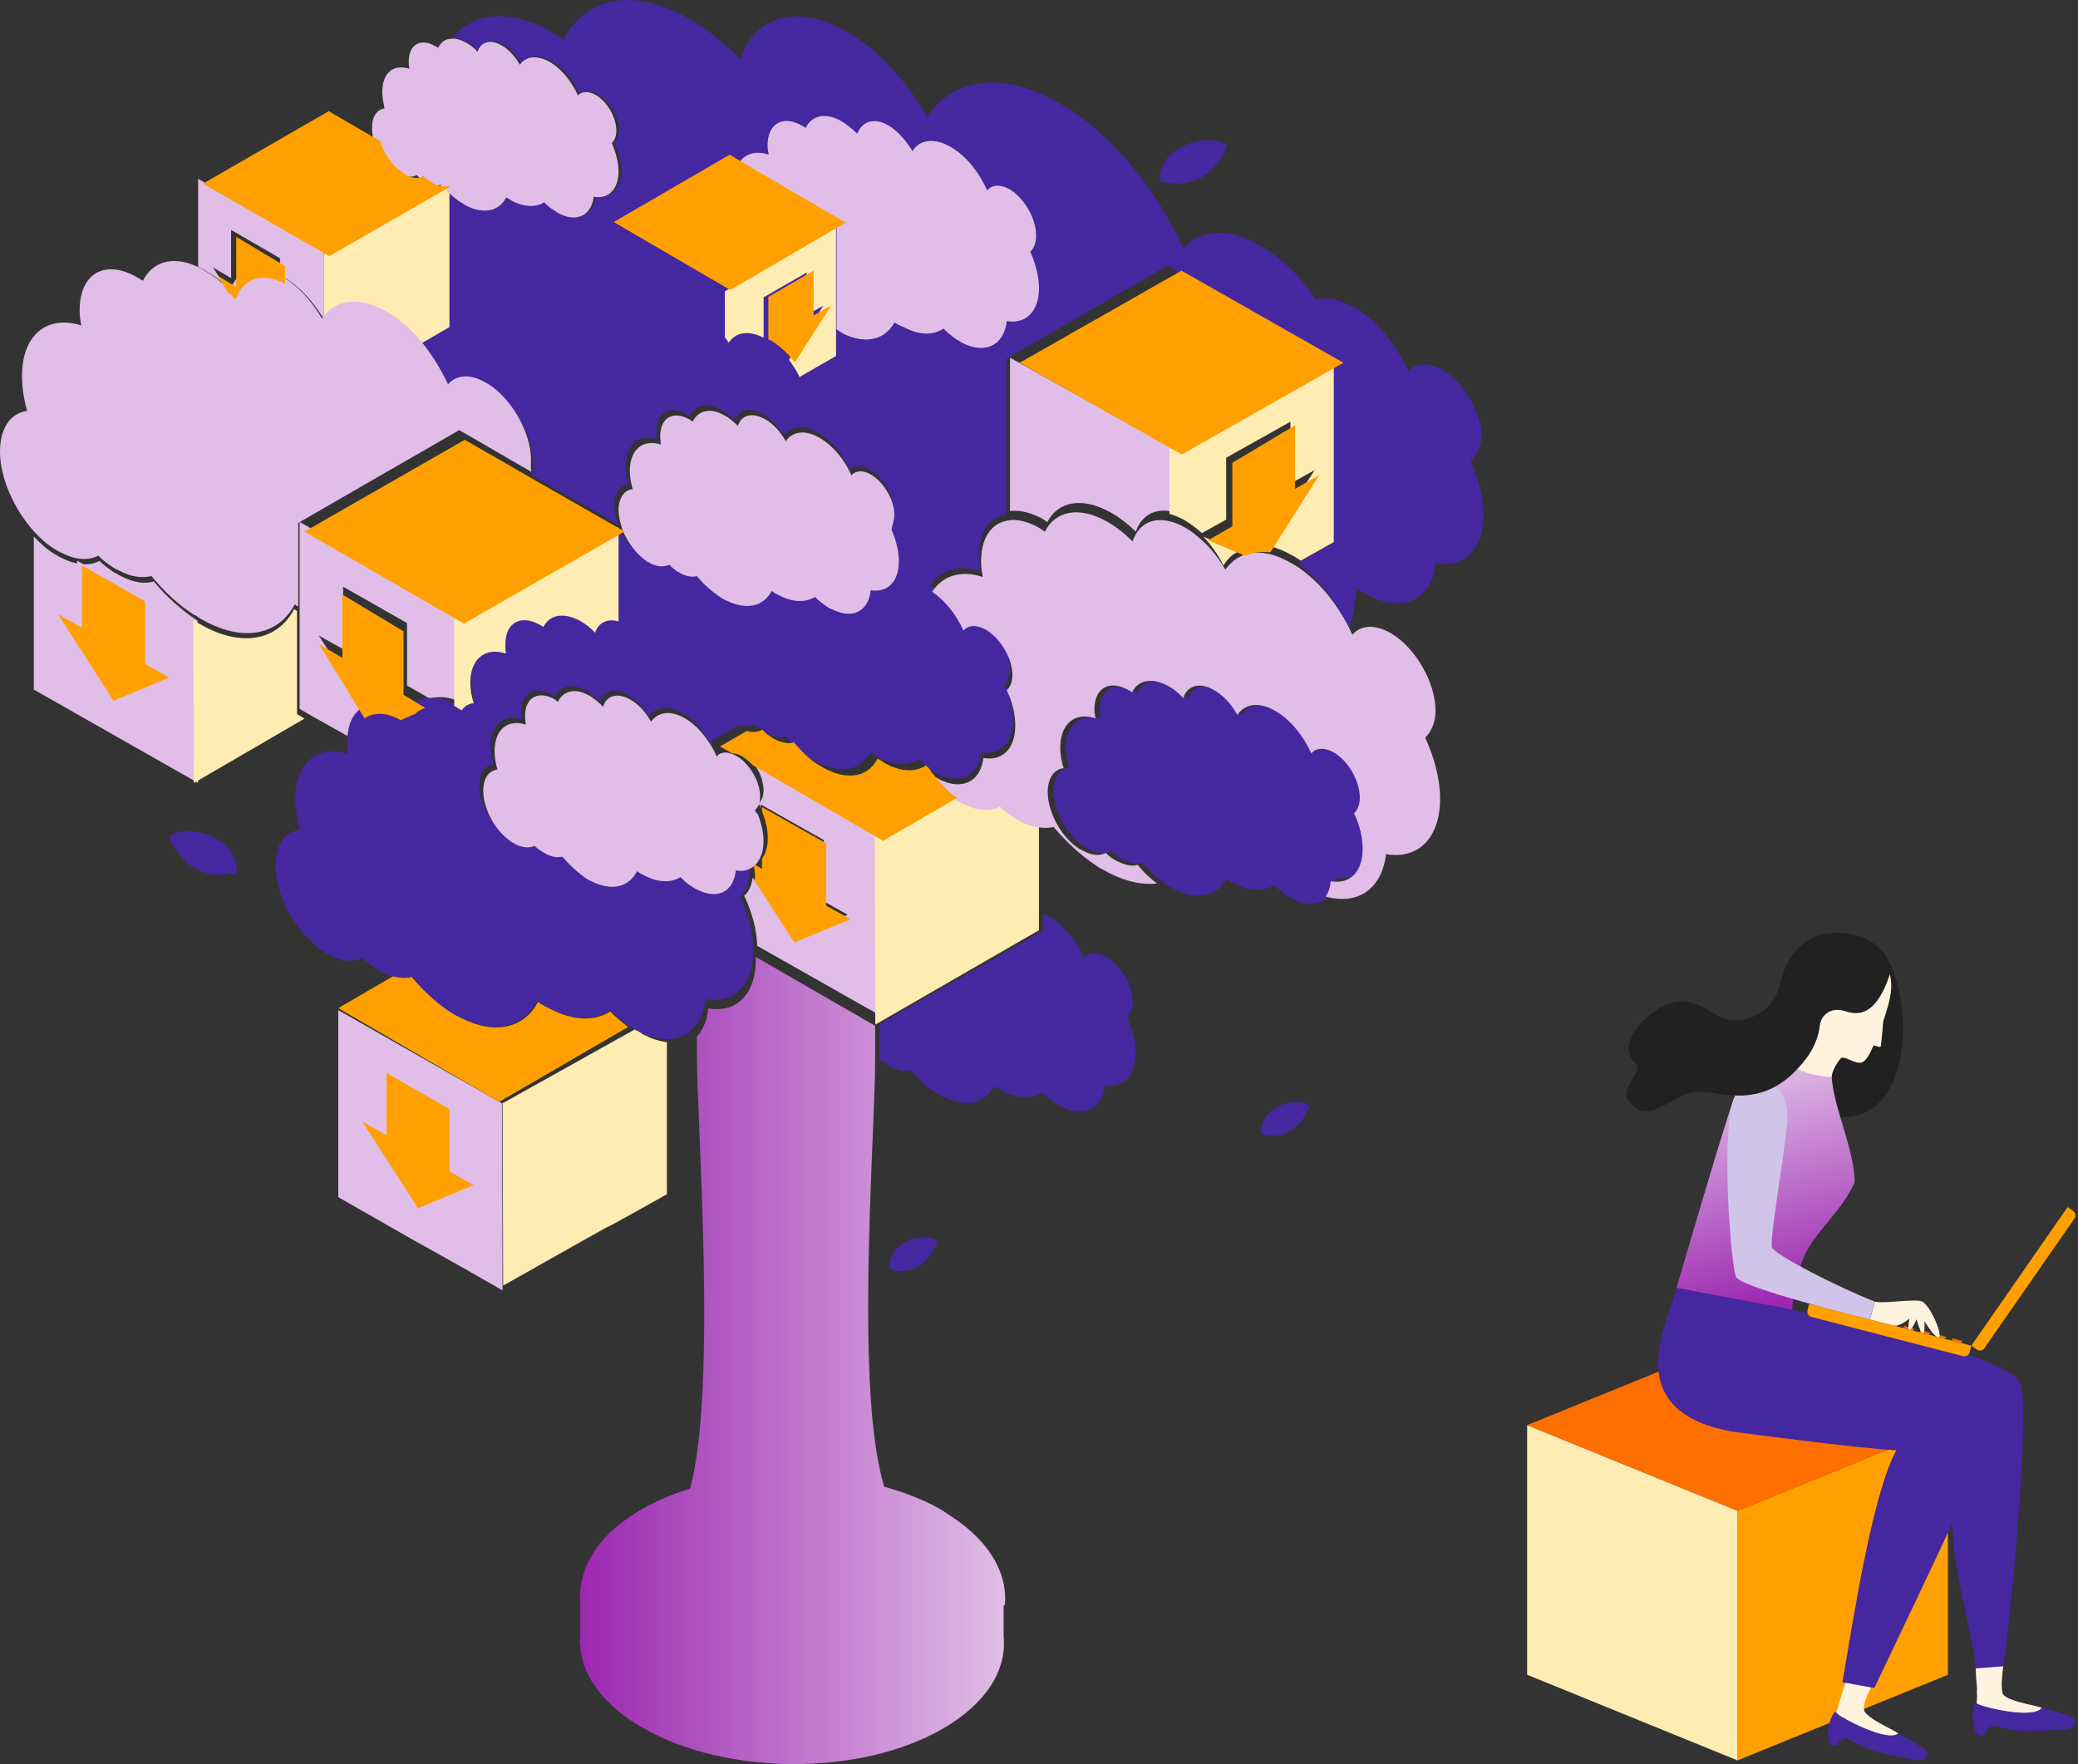 <?xml version="1.0" encoding="UTF-8"?>
<svg width="430px" height="365px" viewBox="0 0 430 365" version="1.1" xmlns="http://www.w3.org/2000/svg" xmlns:xlink="http://www.w3.org/1999/xlink">
    <rect x="0" y="0" width="430" height="365" fill="#333333" stroke="none"/>
    <!-- Generator: Sketch 64 (93537) - https://sketch.com -->
    <title>Banner 2 Foreground</title>
    <desc>Created with Sketch.</desc>
    <defs>
        <linearGradient x1="58.814%" y1="96.956%" x2="41.186%" y2="3.044%" id="linearGradient-1">
            <stop stop-color="#9C27B0" offset="0%"></stop>
            <stop stop-color="#E1BEE7" offset="100%"></stop>
        </linearGradient>
        <linearGradient x1="-0%" y1="50%" x2="100%" y2="50%" id="linearGradient-2">
            <stop stop-color="#9C27B0" offset="0%"></stop>
            <stop stop-color="#E1BEE7" offset="100%"></stop>
        </linearGradient>
    </defs>
    <g id="Landing" stroke="none" stroke-width="1" fill="none" fill-rule="evenodd">
        <g transform="translate(-871, -165)" id="Banner">
            <g transform="translate(-621, -1044)">
                <g id="Artwork" transform="translate(621, 1209)">
                    <g id="Banner-2-Foreground" transform="translate(870, 0)">
                        <g id="Group-2" transform="translate(374, 279) scale(-1, 1) translate(-374, -279) translate(317, 193)">
                            <g id="Group" transform="translate(57, 86) scale(-1, 1) translate(-57, -86) translate(0, 0)">
                                <polygon id="Path_33" fill="#FFA000" fill-rule="nonzero" points="43.549 171.239 87.085 153.523 87.085 101.872 43.549 119.585"></polygon>
                                <polygon id="Path_34" fill="#FFECB3" fill-rule="nonzero" points="43.549 171.239 0.013 153.523 0.013 101.872 43.549 119.585"></polygon>
                                <polygon id="Path_35" fill="#FF6F00" fill-rule="nonzero" points="43.549 119.585 0.013 101.872 43.549 84.156 87.085 101.872"></polygon>
                                <path d="M92.833,152.198 C92.353,143.898 85.297,125.013 89.094,112.617 C89.551,97.612 55.276,78.262 55.276,78.262 C66.69,80.612 100.143,87.573 102.123,93.434 C104.103,99.298 99.992,143.487 98.521,151.773 C96.316,151.937 92.833,152.198 92.833,152.198 L92.833,152.198 Z" id="Path_36" fill="#4527A0" fill-rule="nonzero"></path>
                                <path d="M98.329,157.048 C98.082,155.53 98.23,154.615 98.521,151.773 C96.866,151.896 94.41,152.079 92.833,152.198 C92.884,154.757 93.127,155.69 93.135,157.026 C93.142,157.738 93.05,158.66 93.05,159.413 L93.054,159.413 C94.245,160.252 99.472,160.503 99.719,158.917 C98.908,158.742 98.381,157.772 98.329,157.048 L98.329,157.048 Z" id="Path_37" fill="#FFF3E0" fill-rule="nonzero"></path>
                                <path d="M96.456,164.106 C95.682,164.166 94.783,165.106 94.727,166.035 C93.644,166.117 93.356,166.136 93.319,166.139 C93.319,166.139 91.763,163.875 92.269,160.782 C92.589,158.831 93.109,159.253 93.636,159.715 C94.827,160.555 99.424,160.517 99.671,158.932 C100.866,159.025 113.283,161.655 113.364,162.793 C113.5,164.636 112.07,164.74 111.097,164.811 C99.598,165.669 101.069,164.841 96.456,164.106 L96.456,164.106 Z" id="Path_38" fill="#4527A0" fill-rule="nonzero"></path>
                                <path d="M98.282,157.07 C97.762,155.347 92.652,154.407 93.135,157.455 C93.249,158.156 93.212,158.846 93.017,159.432 L93.02,159.432 C94.208,160.267 104.921,162.763 106.481,160.357 C105.227,159.797 98.418,158.932 98.282,157.07 Z" id="Path_39" fill="#FFF3E0" fill-rule="nonzero"></path>
                                <path d="M69.71,160.383 C69.628,158.581 71.616,155.683 72.596,153.004 C70.963,152.705 68.541,152.265 66.982,151.986 C65.934,155.022 65.374,156.563 64.685,159.055 C64.497,159.741 64.202,160.614 64.017,161.349 L64.017,161.349 C64.965,162.461 69.968,164.017 70.594,162.543 C69.857,162.17 69.584,161.099 69.71,160.383 Z" id="Path_40" fill="#FFF3E0" fill-rule="nonzero"></path>
                                <path d="M97.087,95.09 C91.291,86.663 62.793,79.627 51.733,77.254 L30.922,73.475 C29.904,79.228 17.952,98.757 42.384,103.197 C42.384,103.197 68.545,106.722 76.405,107.069 C71.262,116.571 67.365,143.129 65.245,155.067 C66.805,155.347 70.211,155.966 71.848,156.265 C94.005,109.897 99.351,98.381 97.087,95.09 L97.087,95.09 Z" id="Path_41" fill="#4527A0" fill-rule="nonzero"></path>
                                <path d="M66.159,166.751 C65.396,166.609 64.294,167.296 64.014,168.184 C62.945,167.986 62.661,167.938 62.624,167.926 C62.624,167.926 61.673,165.345 62.926,162.472 C63.711,160.663 64.113,161.208 64.512,161.786 C65.455,162.898 69.92,164.017 70.546,162.547 C71.682,162.935 83.063,168.609 82.864,169.732 C82.539,171.552 81.131,171.291 80.172,171.116 C68.817,169.053 70.447,168.62 66.159,166.751 L66.159,166.751 Z" id="Path_42" fill="#4527A0" fill-rule="nonzero"></path>
                                <path d="M69.662,160.394 C69.581,158.592 64.862,156.395 64.582,159.469 C64.515,160.178 64.312,160.838 63.981,161.353 L63.981,161.353 C64.928,162.465 74.69,167.576 76.792,165.643 C75.719,164.781 69.337,162.23 69.662,160.394 L69.662,160.394 Z" id="Path_43" fill="#FFF3E0" fill-rule="nonzero"></path>
                                <path d="M58.838,79.485 L90.222,87.603 C90.82,87.756 91.432,87.39 91.587,86.782 L91.929,85.424 L58.373,76.743 L58.03,78.105 C57.875,78.713 58.237,79.332 58.838,79.485 L58.838,79.485 Z" id="Path_44" fill="#FFA000" fill-rule="nonzero"></path>
                                <path d="M94.624,85.954 L113.257,59.142 C113.611,58.627 113.489,57.922 112.98,57.561 L111.848,56.751 L91.929,85.424 L93.065,86.23 C93.57,86.592 94.27,86.469 94.624,85.954 L94.624,85.954 Z" id="Path_45" fill="#FFA000" fill-rule="nonzero"></path>
                                <polygon id="Path_46" fill="#FF6F00" fill-rule="nonzero" points="87.992 83.921 90.016 84.447 89.898 84.909 87.878 84.38"></polygon>
                                <polygon id="Path_47" fill="#FF6F00" fill-rule="nonzero" points="84.678 83.063 86.702 83.593 86.584 84.051 84.563 83.522"></polygon>
                                <polygon id="Path_48" fill="#FF6F00" fill-rule="nonzero" points="81.363 82.205 83.384 82.735 83.269 83.193 81.249 82.664"></polygon>
                                <polygon id="Path_49" fill="#FF6F00" fill-rule="nonzero" points="78.045 81.351 80.069 81.877 79.955 82.335 77.931 81.809"></polygon>
                                <polygon id="Path_50" fill="#FF6F00" fill-rule="nonzero" points="74.731 80.493 76.755 81.019 76.641 81.477 74.617 80.951"></polygon>
                                <polygon id="Path_51" fill="#807DFB" fill-rule="nonzero" points="71.417 79.635 73.44 80.161 73.326 80.619 71.302 80.093"></polygon>
                                <path d="M74.591,5.437 C80.405,15.987 79.092,40.016 63.877,37.99 C51.932,36.4 62.17,27.015 64.43,24.22 C66.686,21.426 74.591,5.437 74.591,5.437 Z" id="Path_52" fill="#212121" fill-rule="nonzero"></path>
                                <path d="M53.507,26.481 C48.338,27.846 44.706,29.525 42.745,34.427 C40.338,41.135 30.922,73.475 30.922,73.475 C35.626,74.329 54.867,77.952 54.867,77.952 C55,74.333 56.039,68.193 59.048,63.925 C62.351,59.232 65.367,56.826 67.8,51.614 C67.711,44.809 63.376,36.035 63.037,29.809 C59.376,26.645 53.507,26.481 53.507,26.481 L53.507,26.481 Z" id="Path_53" fill="url(#linearGradient-1)"></path>
                                <path d="M71.962,76.318 C73.813,76.795 79.686,75.74 81.54,76.213 C83.391,76.691 86.373,84.014 85.035,83.671 C84.232,83.466 83.111,81.742 82.204,80.354 C82.303,81.604 82.278,82.966 81.846,82.854 C81.459,82.753 80.943,81.227 80.585,79.966 C80.077,81.156 79.369,82.451 79.03,82.13 C78.797,81.914 78.919,80.873 79.114,79.814 C78.097,80.653 76.81,81.5 75.564,81.183 C73.319,80.608 70.956,80 70.956,80 L71.962,76.318 L71.962,76.318 Z" id="Path_54" fill="#FFF3E0" fill-rule="nonzero"></path>
                                <path d="M51.545,31.812 C49.964,30.156 45.366,27.943 42.745,34.427 C40.224,40.661 41.945,67.197 43.195,71.125 C43.936,73.457 70.956,80 70.956,80 C71.376,78.299 71.962,76.318 71.962,76.318 C64.637,73.468 50.885,66.491 50.627,64.999 C50.295,63.074 52.998,46.906 53.348,43.254 C53.632,40.288 55.04,35.472 51.545,31.812 L51.545,31.812 Z" id="Path_55" fill="#D1C4E9"></path>
                                <path d="M53.507,26.481 L53.499,26.481 C55.914,23.131 56.323,19.404 56.198,16.785 C56.198,16.785 55.409,10.219 58.085,5.44 C61.499,-0.663 71.962,3.094 73.964,6.03 C76.386,10.104 75.217,13.614 73.71,18.292 C73.71,18.292 73.293,23.187 73.186,23.474 C73.028,23.888 71.844,23.198 71.689,23.359 C71.534,23.519 70.653,26.138 69.385,26.779 C68.121,27.421 65.621,25.291 64.935,25.966 C64.427,26.47 63.092,28.417 63.037,29.809 C60.368,29.809 55.826,28.828 53.507,26.481 L53.507,26.481 Z" id="Path_56" fill="#FFF3E0" fill-rule="nonzero"></path>
                                <path d="M66.856,0.266 C59.494,-1.006 54.189,2.516 52.227,10.898 C51.011,16.117 46.104,18.55 42.026,18.065 C37.941,17.58 33.547,10.462 25.488,16.912 C20.931,20.557 19.633,24.81 22.656,27.216 C24.102,28.372 19.272,32.036 20.894,34.587 C24.706,40.59 30.177,33.211 35.062,32.886 C39.733,32.577 48.688,37.322 57.216,26.705 L57.216,26.697 C59.092,24.47 60.29,21.769 60.563,19.292 C60.832,16.811 63.033,15.271 65.916,16.244 C69.12,17.326 72.46,16.505 75.133,8.429 C75.56,5.269 72.504,1.247 66.856,0.266 L66.856,0.266 Z" id="Path_57" fill="#212121" fill-rule="nonzero"></path>
                            </g>
                        </g>
                        <g id="Group">
                            <path d="M59.647,57.312 C59.411,57.194 59.177,57.077 58.942,56.959 L58.942,53.437 L48.825,47.567 L48.825,57.546 L45.06,55.315 L47.176,58.603 C46,57.546 44.824,56.725 43.529,56.02 C43.059,55.668 42.47,55.433 42,55.198 L42,37 L68,51.911 L68,66 C65.765,62.361 62.94,59.189 59.647,57.312 Z" id="color_12" fill="#E1BEE7"></path>
                            <path d="M74.173,153 L64.561,147.596 L63,146.655 L63,108 L97,127.268 L97,145.597 C94.357,144.187 91.833,143.951 89.911,144.539 L85.225,141.837 L85.225,128.913 L72.009,121.393 L72.009,134.317 L66.963,131.497 L76.815,146.654 C75.133,148.064 74.173,150.18 74.173,153 Z" id="color_12_7" fill="#E1BEE7"></path>
                            <polygon id="color_12_8" fill="#E1BEE7" points="23.441 144 12 126.076 16.954 128.887 16.954 116 30.046 123.498 30.046 136.386 35 139.197"></polygon>
                            <path d="M41.882,128.433 C38.661,126.312 35.558,123.603 32.815,120.304 C30.905,120.893 28.639,120.54 26.133,119.244 C25.894,119.126 25.656,119.008 25.418,118.891 C25.179,118.655 24.942,118.537 24.582,118.42 C23.509,117.713 22.555,117.007 21.6,116.064 C19.571,117.124 16.828,117.007 13.845,115.475 C13.607,115.357 13.368,115.239 13.13,115.122 C12.891,115.003 12.653,114.769 12.295,114.65 C10.743,113.709 9.312,112.412 8,111 L8,142.683 L42,162 L41.882,128.433 Z" id="color_12_9" fill="#E1BEE7"></path>
                            <path d="M151,58.523 L151,68 C149.819,66.382 148.398,64.994 146.977,64.186 C144.027,62.452 141.425,63.262 140.475,65.803 C139.533,64.88 138.467,64.07 137.402,63.376 C133.973,61.528 131.139,62.106 129.834,64.648 C129.602,64.532 129.363,64.301 129.131,64.186 C128.421,63.724 127.71,63.493 127,63.376 L127,45 L151,58.523 Z" id="color_12_10" fill="#E1BEE7"></path>
                            <polygon id="color_12_11" fill="#E1BEE7" points="87.442 250 76 232.076 80.954 234.888 80.954 222 94.047 229.497 94.047 242.385 99 245.197"></polygon>
                            <polygon id="color_12_12" fill="#E1BEE7" points="71 209 71 247.705 86.866 256.764 89.014 257.94 96.768 262.294 105 267 104.881 228.294"></polygon>
                            <path d="M165.004,193.984 L176.415,189.261 L171.474,186.495 L171.474,173.821 L158.412,166.447 L158.412,167.254 C158.296,166.909 158.173,166.563 157.943,166.217 C158.65,165.641 159.003,164.72 159.003,163.452 C159.003,161.263 157.82,158.728 156.176,157 L182.885,172.094 L183,210 L182.531,209.77 L157.705,195.713 C157.589,192.372 156.644,188.801 155,185.344 C155.945,184.537 156.529,183.27 156.767,181.542 L165.004,193.984 Z" id="color_12_13" fill="#E1BEE7"></path>
                            <path d="M210,105.732 L210,74 L243.876,92.923 L244,92.807 L244,105.961 C240.195,104.923 237.222,106.539 236.034,110 C234.372,108.385 232.586,107 230.684,105.961 C224.861,102.731 219.868,103.769 217.726,108.038 C217.368,107.807 216.895,107.461 216.538,107.23 C214.037,105.961 211.902,105.5 210,105.732 Z" id="color_12_14" fill="#E1BEE7"></path>
                            <path d="M236,217.805 C236,215.473 235.297,212.907 234.243,210.458 C234.946,209.875 235.412,208.709 235.412,207.309 C235.412,203.811 232.959,199.729 229.91,197.98 C228.045,196.93 226.288,197.046 225.348,198.213 C223.713,194.597 221.023,191.332 217.982,189.583 C217.516,189.35 217.164,189.117 216.813,189 L216.813,192.498 L183.466,211.625 L183,211.391 L183,219.088 C183.466,219.555 184.047,220.023 184.635,220.372 C184.75,220.489 184.987,220.606 185.101,220.606 C185.224,220.722 185.338,220.722 185.567,220.839 C186.973,221.539 188.265,221.772 189.434,221.422 C190.955,223.288 192.712,224.92 194.577,226.087 C194.813,226.321 195.165,226.437 195.402,226.554 C195.631,226.67 195.868,226.787 196.219,226.902 C200.896,229.352 204.877,228.302 206.749,224.687 L206.864,224.803 C207.101,224.92 207.452,225.153 207.689,225.27 C207.918,225.387 208.155,225.621 208.384,225.736 C211.662,227.369 214.589,227.369 216.69,226.086 C217.63,227.02 218.448,227.718 219.502,228.302 C219.739,228.418 219.854,228.536 220.091,228.652 C220.32,228.769 220.557,228.884 220.672,229.002 C225.348,231.334 229.092,229.468 229.681,224.57 C233.303,225.153 236,222.703 236,217.805 Z" id="color_11" fill="#4527A0"></path>
                            <path d="M185.005,262.611 C192.29,264.819 195,256.915 195,256.915 C192.996,254.707 184.767,256.451 185.005,262.611 Z" id="color_11_15" fill="#4527A0"></path>
                            <path d="M215,59.58 C215,57.258 214.3,54.703 213.249,52.264 C213.949,51.567 214.414,50.522 214.414,49.013 C214.414,45.529 211.97,41.465 209.055,39.723 C207.19,38.679 205.439,38.795 204.51,39.956 C202.881,36.356 200.201,32.99 197.164,31.248 C193.784,29.274 190.754,29.738 189.361,32.061 C188.075,29.971 186.446,28.112 184.581,26.951 C181.665,25.209 179.1,26.022 178.171,28.577 C177.235,27.648 176.192,26.835 175.141,26.139 C171.754,24.166 168.96,24.861 167.681,27.416 C167.445,27.184 167.209,27.068 166.981,26.951 C163.136,24.745 159.985,26.487 159.985,30.9 C159.985,31.48 160.107,32.176 160.221,32.758 C157.655,31.945 155.554,32.526 154.275,34.267 L150.545,32.061 L127,45.53 L127,63.994 C127.7,64.11 128.401,64.458 129.101,64.807 C129.329,64.923 129.565,65.155 129.794,65.27 C131.08,62.716 133.996,62.135 137.262,63.994 C138.304,64.574 139.355,65.387 140.291,66.432 C141.106,63.878 143.671,63.065 146.701,64.807 C148.216,65.736 149.617,67.012 150.66,68.638 C150.896,68.987 151.246,69.452 151.482,69.8 C152.875,67.593 155.676,67.129 158.82,68.755 C158.942,68.871 159.17,68.871 159.284,68.987 C161.035,70.032 162.672,71.541 164.065,73.4 C164.88,74.561 165.694,75.722 166.28,77 L173.976,72.588 L173.976,67.71 C174.091,67.826 174.319,67.943 174.441,68.059 C174.677,68.175 174.905,68.407 175.141,68.523 C179.8,70.845 183.758,69.916 185.745,66.317 L185.86,66.433 C186.096,66.665 186.446,66.781 186.682,66.897 C186.91,67.012 187.146,67.13 187.496,67.245 C190.754,68.871 193.67,68.987 195.771,67.594 C196.585,68.407 197.522,69.22 198.451,69.8 C198.687,69.917 198.915,70.033 199.037,70.149 C199.265,70.265 199.379,70.382 199.615,70.498 C204.282,72.82 208.012,70.962 208.59,66.085 C212.32,66.896 215,64.457 215,59.58 Z" id="color_11_16" fill="#4527A0"></path>
                            <path d="M305.29,95.352 C306.938,99.099 308,102.963 308,106.477 C308,113.738 303.874,117.603 298.1,116.548 C297.277,123.926 291.495,126.853 284.429,123.34 C284.074,123.223 283.836,122.988 283.482,122.872 C283.128,122.637 282.897,122.521 282.543,122.286 C282.304,122.169 282.065,121.934 281.719,121.701 C281.48,124.745 281.011,127.555 280.179,130.015 C277.708,124.628 273.936,119.71 269.456,116.548 L276.176,112.683 L276.176,74.272 L242.582,54.95 L209.226,74.272 L209.226,106.477 C205.809,106.945 203.568,109.989 203.568,114.909 C203.568,115.963 203.684,117.017 203.923,118.188 C199.442,116.666 195.555,117.954 193.43,121.233 C196.14,123.107 198.503,126.034 199.912,129.315 C200.859,128.144 202.622,128.026 204.508,129.08 C207.579,130.837 210.05,135.052 210.05,138.449 C210.05,139.971 209.581,141.025 208.872,141.61 C210.05,144.069 210.643,146.645 210.643,148.988 C210.643,153.789 207.925,156.366 204.038,155.664 C203.445,160.581 199.681,162.456 194.962,160.114 C194.723,159.996 194.608,159.88 194.369,159.763 C194.138,159.645 193.9,159.528 193.784,159.412 C192.96,158.826 192.252,158.241 191.544,157.537 C191.429,157.42 191.19,157.303 191.074,157.07 C188.95,158.474 186.001,158.474 182.707,156.717 C182.468,156.599 182.229,156.483 181.998,156.249 C181.76,156.132 181.406,155.896 181.167,155.781 L181.052,155.664 C179.166,159.295 175.155,160.231 170.444,157.888 C170.205,157.771 169.974,157.655 169.736,157.537 C169.381,157.303 169.15,157.187 168.912,157.07 C167.026,155.898 165.255,154.259 163.723,152.384 C162.661,152.735 161.368,152.501 159.836,151.798 C159.72,151.681 159.597,151.681 159.366,151.564 C159.243,151.447 159.012,151.329 158.897,151.213 C158.304,150.862 157.711,150.392 157.126,149.808 C156.302,150.276 155.125,150.394 153.939,150.041 L148.404,153.205 L148.404,154.376 C146.872,151.566 144.748,148.989 142.277,147.583 C139.213,145.826 136.619,146.294 135.202,148.285 C134.14,146.412 132.608,144.654 130.845,143.718 C128.128,142.196 125.887,142.897 125.187,145.24 C124.356,144.303 123.416,143.601 122.473,143.015 C119.526,141.259 116.933,141.844 115.755,144.187 C115.518,144.069 115.283,143.835 115.166,143.718 C111.865,141.844 109.154,143.133 108.918,146.647 L108.918,147.232 C108.918,147.818 109.036,148.286 109.036,148.872 C105.381,147.701 102.554,149.81 102.554,154.376 C102.554,155.547 102.79,156.836 103.144,158.124 C101.375,158.358 100.196,159.88 100.196,162.456 C100.196,166.32 102.789,170.888 106.09,172.995 C106.208,173.113 106.327,173.23 106.562,173.23 C106.679,173.347 106.796,173.347 106.915,173.465 C108.447,174.285 109.862,174.285 110.922,173.816 C111.394,174.284 111.865,174.636 112.454,174.986 C112.572,175.105 112.691,175.105 112.926,175.222 C113.043,175.339 113.162,175.339 113.279,175.457 C114.575,176.16 115.755,176.277 116.697,176.042 C118.111,177.682 119.644,179.087 121.294,180.258 C121.53,180.375 121.765,180.609 122.001,180.726 C122.237,180.843 122.472,180.96 122.708,181.077 C126.95,183.185 130.483,182.365 132.254,179.086 L132.377,179.086 C132.608,179.204 132.847,179.437 133.077,179.555 C133.316,179.672 133.555,179.788 133.786,179.905 C136.734,181.427 139.328,181.427 141.33,180.256 C142.153,181.077 142.985,181.78 143.809,182.247 C144.039,182.364 144.163,182.481 144.394,182.598 C144.632,182.715 144.748,182.832 144.863,182.832 C149.112,184.94 152.407,183.3 152.884,178.85 C154.062,179.085 155.001,178.967 155.833,178.499 C155.948,179.201 156.064,180.021 156.064,180.725 C156.064,181.076 156.064,181.31 155.948,181.661 C155.833,183.418 155.125,184.706 154.178,185.525 C155.833,189.037 156.772,192.67 156.887,196.066 L156.887,196.651 C156.887,203.912 152.761,207.776 146.988,206.722 C146.749,209.182 145.925,211.173 144.632,212.579 C142.985,214.453 140.506,215.272 137.681,214.921 C136.264,214.687 134.848,214.336 133.316,213.515 C133.077,213.397 132.731,213.165 132.492,213.047 C132.138,212.812 131.9,212.696 131.546,212.461 C131.43,212.344 131.315,212.226 131.076,212.226 C129.783,211.29 128.482,210.236 127.304,209.065 C124.125,211.173 119.645,211.055 114.577,208.597 C114.223,208.362 113.751,208.246 113.398,208.011 C112.927,207.776 112.572,207.543 112.22,207.308 L112.101,207.19 C109.272,212.577 103.144,214.101 95.953,210.469 C95.6,210.234 95.128,210.117 94.775,209.884 C94.422,209.649 93.949,209.415 93.596,209.181 C90.767,207.307 88.056,204.848 85.698,202.037 C84.52,202.389 83.223,202.271 81.809,201.92 C81.22,201.686 80.513,201.452 79.922,201.1 C79.688,200.983 79.451,200.866 79.334,200.749 C79.097,200.632 78.862,200.514 78.627,200.281 C77.683,199.695 76.859,198.993 76.035,198.173 C74.266,199.11 71.909,198.993 69.315,197.705 C69.08,197.588 68.845,197.47 68.726,197.354 C68.49,197.236 68.255,197.119 68.019,196.885 C62.479,193.255 58,185.527 58,179.085 C58,174.752 60.004,172.059 63.068,171.707 C62.479,169.482 62.125,167.374 62.125,165.267 C62.125,157.655 66.84,154.024 73.087,156.015 C72.851,155.077 72.851,154.141 72.851,153.205 L72.851,152.97 C72.97,150.041 73.912,147.934 75.445,146.762 C77.33,145.358 80.042,145.358 83.106,146.997 C83.224,147.115 83.341,147.115 83.459,147.231 C83.812,147.466 84.166,147.699 84.52,147.934 C84.991,147.114 85.462,146.412 86.17,145.826 C86.76,145.24 87.467,144.889 88.292,144.655 C90.294,144.069 92.652,144.421 95.245,145.709 C95.481,145.826 95.717,145.944 95.835,146.06 C96.188,146.294 96.425,146.412 96.777,146.645 C97.368,145.709 98.191,145.24 99.254,145.123 C98.783,143.718 98.546,142.196 98.546,140.908 C98.546,135.873 101.612,133.413 105.854,134.819 C105.736,134.116 105.618,133.531 105.618,132.945 C105.618,128.496 108.801,126.739 112.69,128.964 C112.926,129.081 113.16,129.198 113.397,129.432 C114.692,126.856 117.521,126.271 120.94,128.144 C122.001,128.729 123.062,129.549 124.009,130.603 C124.71,128.496 126.596,127.557 128.836,128.261 L128.836,109.055 C129.898,111.28 131.546,113.388 133.432,114.677 C133.555,114.794 133.67,114.911 133.909,114.911 C134.024,115.028 134.14,115.028 134.263,115.145 C135.795,115.965 137.204,115.965 138.266,115.497 C138.743,115.965 139.328,116.433 139.798,116.784 C139.913,116.902 140.036,116.902 140.267,117.019 C140.391,117.137 140.506,117.137 140.622,117.254 C141.922,117.955 143.1,118.074 144.039,117.84 C145.456,119.479 146.988,120.885 148.758,122.055 C148.997,122.172 149.228,122.406 149.467,122.523 C149.698,122.641 149.821,122.757 150.052,122.874 L150.167,122.874 C154.416,124.982 158.065,124.162 159.72,120.884 L159.836,121.001 C160.074,121.119 160.305,121.352 160.544,121.469 C160.783,121.587 161.014,121.704 161.252,121.82 C164.193,123.344 166.787,123.344 168.796,122.171 C169.62,122.991 170.444,123.575 171.267,124.162 C171.506,124.279 171.622,124.396 171.86,124.513 C172.091,124.631 172.214,124.747 172.445,124.747 C176.571,126.855 179.989,125.215 180.467,120.765 C181.875,120.999 183.176,120.765 184.115,120.063 C185.532,119.126 186.356,117.253 186.356,114.792 C186.356,112.685 185.771,110.343 184.824,108.235 C185.532,107.65 185.886,106.712 185.886,105.425 C185.886,102.379 183.646,98.631 180.936,97.11 C179.52,96.289 178.226,96.289 177.403,96.875 C177.164,96.992 177.049,97.11 176.925,97.343 C175.517,94.064 173.038,91.136 170.213,89.497 C167.141,87.74 164.555,88.209 163.138,90.2 C162.076,88.326 160.544,86.569 158.773,85.633 C156.064,84.111 153.824,84.812 153.123,87.037 C152.292,86.217 151.353,85.398 150.406,84.929 C147.457,83.173 144.871,83.758 143.693,86.101 C143.454,85.983 143.216,85.866 143.1,85.75 C139.567,83.759 136.849,85.281 136.849,89.262 C136.849,89.848 136.973,90.434 136.973,90.902 C133.316,89.731 130.491,91.838 130.491,96.405 C130.491,97.577 130.73,98.864 131.076,100.153 C130.137,100.27 129.429,100.738 128.959,101.441 C128.489,102.143 128.135,103.198 128.135,104.485 C128.135,105.774 128.482,107.178 128.959,108.585 L110.923,98.279 C111.16,97.577 111.277,96.757 111.277,95.82 C111.277,89.964 107.034,82.703 101.847,79.775 C98.548,77.902 95.718,78.135 93.951,80.127 C92.419,76.848 90.415,73.686 88.056,70.876 L93.832,67.597 L93.832,39.491 C94.658,40.311 95.6,41.13 96.543,41.715 C96.779,41.833 97.014,41.95 97.132,42.067 C97.369,42.184 97.487,42.301 97.722,42.417 C101.495,44.292 104.676,43.471 106.09,40.661 L106.208,40.778 C106.445,40.895 106.679,41.011 106.798,41.129 C107.034,41.246 107.269,41.364 107.387,41.479 C109.979,42.768 112.337,42.768 113.987,41.714 C114.694,42.416 115.401,43.003 116.226,43.471 C116.345,43.588 116.58,43.706 116.698,43.822 C116.817,43.939 117.052,43.939 117.169,44.057 C120.824,45.931 123.886,44.408 124.356,40.544 C127.304,41.13 129.544,39.139 129.544,35.274 C129.544,33.399 128.959,31.409 128.135,29.418 C128.72,28.949 129.074,28.013 129.074,26.842 C129.074,24.149 127.188,20.87 124.71,19.464 C123.178,18.643 121.884,18.761 121.059,19.581 C119.762,16.77 117.641,14.077 115.166,12.672 C112.454,11.149 110.096,11.501 108.918,13.258 C107.975,11.619 106.679,10.095 105.147,9.276 C102.789,7.871 100.786,8.455 100.078,10.565 C99.371,9.744 98.545,9.16 97.72,8.69 C96.66,8.105 95.599,7.754 94.657,7.87 C98.9,2.483 106.562,1.663 115.283,6.699 C116.109,7.167 116.933,7.637 117.641,8.222 C122.002,-0.562 132.023,-2.787 143.57,3.889 C147.342,5.997 150.883,8.925 154.178,12.204 C157.126,3.303 165.963,0.609 176.225,6.583 C182.822,10.329 188.596,16.772 192.837,24.149 C198.149,16.185 208.395,14.545 220.188,21.338 C230.789,27.427 240.219,38.905 245.885,51.435 C249.302,47.453 255.076,46.985 261.673,50.732 C266.038,53.308 270.164,57.29 273.343,61.975 C275.584,61.389 278.293,61.975 281.242,63.614 C285.953,66.307 289.963,71.343 292.442,76.847 C293.974,75.09 296.445,74.857 299.394,76.496 C303.989,79.072 307.646,85.514 307.646,90.666 C307.176,92.658 306.468,94.298 305.29,95.352 Z" id="color_11_17" fill="#4527A0"></path>
                            <path d="M262.005,234.611 C269.298,236.819 272,228.915 272,228.915 C270.004,226.707 261.774,228.451 262.005,234.611 Z" id="color_11_18" fill="#4527A0"></path>
                            <path d="M282.956,164.815 C282.956,161.361 280.502,157.331 277.582,155.603 C275.715,154.567 273.97,154.683 273.032,155.834 C271.401,152.263 268.718,148.925 265.677,147.197 C262.293,145.24 259.259,145.7 257.857,148.003 C256.691,145.931 254.945,144.088 253.078,142.936 C250.159,141.209 247.59,142.016 246.774,144.549 C245.837,143.627 244.793,142.821 243.741,142.13 C240.357,140.172 237.552,140.863 236.271,143.396 C236.035,143.281 235.806,143.05 235.57,142.936 C231.721,140.748 228.566,142.476 228.566,146.851 C228.566,147.428 228.688,148.003 228.802,148.695 C224.716,147.428 221.569,149.73 221.569,154.683 C221.569,156.064 221.797,157.446 222.27,158.827 C220.28,159.057 219,160.786 219,163.663 C219,167.809 221.919,172.99 225.532,175.294 C225.654,175.409 225.883,175.526 226.005,175.526 C226.119,175.641 226.233,175.756 226.47,175.756 C228.223,176.676 229.739,176.676 230.905,176.101 C231.485,176.561 232.072,177.021 232.651,177.482 C232.773,177.597 233.002,177.713 233.116,177.713 C233.238,177.828 233.352,177.943 233.588,177.943 C234.991,178.634 236.271,178.864 237.438,178.519 C238.604,180.016 240.006,181.283 241.409,182.319 C241.759,182.664 242.224,182.895 242.575,183.125 C242.803,183.355 243.154,183.471 243.39,183.585 C243.627,183.701 243.855,183.931 244.206,184.046 C248.87,186.349 252.841,185.427 254.709,181.857 L254.823,181.973 C255.059,182.204 255.41,182.319 255.639,182.433 C255.875,182.549 256.111,182.664 256.34,182.778 C259.61,184.39 262.529,184.506 264.625,183.124 C265.562,183.931 266.378,184.735 267.316,185.311 C267.544,185.427 267.78,185.542 267.895,185.657 C268.131,185.773 268.245,185.887 268.482,186.003 C271.866,187.73 274.899,187.154 276.416,184.735 C277.003,183.928 277.346,182.894 277.468,181.627 C281.203,182.318 284,179.784 284,175.063 C284,172.76 283.306,170.227 282.247,167.809 C282.483,167.349 282.956,166.198 282.956,164.815 Z" id="color_11_19" fill="#4527A0"></path>
                            <path d="M255,30.187 C252.219,27.348 240.638,29.531 241.009,37.5 C251.376,40.337 255,30.187 255,30.187 Z" id="color_11_20" fill="#4527A0"></path>
                            <path d="M36,173.186 C36,173.186 39.618,183.337 49.992,180.499 C50.353,172.531 38.773,170.348 36,173.186 Z" id="color_11_21" fill="#4527A0"></path>
                            <path d="M216,188.892 L216,170.431 C214.812,170.312 213.617,169.836 212.196,169.24 C211.956,169.12 211.715,169.003 211.482,168.883 C211.242,168.764 210.884,168.527 210.652,168.407 C209.58,167.692 208.626,166.979 207.679,166.024 C205.653,167.096 202.92,166.979 199.947,165.429 C199.714,165.309 199.474,165.19 199.241,165.072 C199,164.954 198.767,164.715 198.402,164.596 C198.045,164.359 197.812,164.239 197.572,164 L182.124,172.933 L182,172.814 L182.124,212 L215.992,192.467 L215.992,188.892 L216,188.892 Z" id="color_10" fill="#FFECB3"></path>
                            <path d="M151,69.764 C151.232,70.106 151.568,70.565 151.8,70.908 C153.175,68.735 155.918,68.277 159.013,69.878 L159.013,61.527 L167.938,56.379 L167.938,65.188 L171.369,63.243 L164.275,74.453 C165.075,75.597 165.875,76.741 166.45,78 L174,73.653 L174,47 L151,60.27 L151,69.764 Z" id="color_10_22" fill="#FFECB3"></path>
                            <path d="M105.583,133.246 C105.583,128.816 108.792,127.067 112.716,129.282 C112.954,129.399 113.191,129.516 113.428,129.749 C114.736,127.185 117.59,126.601 121.037,128.467 C122.107,129.05 123.177,129.865 124.131,130.914 C124.838,128.816 126.748,127.884 129,128.582 L129,109.466 C128.884,109.349 128.884,109.117 128.767,109 L95.12,128.001 L95,127.884 L95,146.068 C95.238,146.185 95.475,146.302 95.595,146.418 C95.951,146.651 96.19,146.766 96.545,147 C97.14,146.068 97.972,145.602 99.042,145.485 C98.567,144.087 98.329,142.571 98.329,141.289 C98.329,136.277 101.421,133.829 105.701,135.228 C105.583,134.41 105.583,133.827 105.583,133.246 Z" id="color_10_23" fill="#FFECB3"></path>
                            <path d="M254.157,117 C254.921,115.799 255.8,114.839 257,114.24 L250,111 C251.529,112.68 253.064,114.719 254.157,117 Z" id="color_10_24" fill="#FFECB3"></path>
                            <path d="M249.709,110.299 L254.73,107.507 L254.73,94.709 L268.023,87.263 L268.023,100.06 L273.051,97.269 L262.878,112.859 C264.551,113.092 266.35,113.79 268.265,114.837 C268.977,115.185 269.579,115.651 270.173,116 L277,112.16 L277,74 L243,93.08 L243,106.344 C243.962,106.577 245.033,107.04 246.112,107.622 C247.309,108.322 248.513,109.253 249.709,110.299 Z" id="color_10_25" fill="#FFECB3"></path>
                            <path d="M68.118,52.482 L68,52.363 L68,66.609 C70.578,62.572 75.614,61.862 81.469,65.184 C83.929,66.609 86.154,68.627 88.262,71 L94,67.677 L94,39.187 C93.65,38.832 93.297,38.356 92.947,38 L68.118,52.482 Z" id="color_10_26" fill="#FFECB3"></path>
                            <path d="M62.585,126.475 C62.348,126.356 62.231,126.237 61.996,126.119 L61.877,126 C58.693,132.177 51.733,133.961 43.595,129.803 C43.122,129.565 42.768,129.328 42.297,129.089 C41.826,128.852 41.471,128.615 41,128.257 L41.118,162 L64,148.693 L62.467,147.742 L62.467,126.475 L62.585,126.475 Z" id="color_10_27" fill="#FFECB3"></path>
                            <path d="M134.605,214.265 C136.15,215.072 137.571,215.418 139,215.647 L139,247.102 C113.803,261.233 143.271,244.433 105.119,266 L105,228.093 L105.119,228.208 L132.346,213 C132.462,213.115 132.586,213.23 132.819,213.23 C133.176,213.461 133.417,213.576 133.766,213.806 C134.007,214.035 134.364,214.151 134.605,214.265 Z" id="color_10_28" fill="#FFECB3"></path>
                            <path d="M186.064,106.464 C186.064,103.426 183.851,99.688 181.173,98.17 C179.774,97.352 178.496,97.352 177.682,97.935 C177.446,98.052 177.332,98.17 177.21,98.402 C175.818,95.132 173.369,92.211 170.577,90.577 C167.55,88.824 164.987,89.291 163.587,91.276 C162.537,89.407 161.024,87.655 159.282,86.721 C156.604,85.201 154.391,85.902 153.691,88.122 C152.869,87.303 151.941,86.486 151.013,86.019 C148.1,84.267 145.537,84.85 144.373,87.187 C144.137,87.07 143.909,86.954 143.787,86.837 C140.296,84.852 137.618,86.37 137.618,90.342 C137.618,90.927 137.732,91.51 137.732,91.977 C134.119,90.809 131.328,92.912 131.328,97.468 C131.328,98.637 131.563,99.921 131.913,101.206 C130.978,101.324 130.278,101.791 129.814,102.492 C129.35,103.193 129,104.244 129,105.53 C129,106.814 129.35,108.216 129.814,109.617 C129.814,109.735 129.928,109.852 129.928,109.969 C130.05,110.086 130.05,110.318 130.164,110.436 C131.214,112.655 132.841,114.758 134.705,116.043 C134.827,116.161 134.941,116.277 135.169,116.277 C135.291,116.395 135.405,116.395 135.519,116.511 C137.033,117.33 138.432,117.33 139.482,116.862 C139.946,117.329 140.532,117.797 140.996,118.147 C141.11,118.264 141.231,118.264 141.46,118.382 C141.581,118.498 141.695,118.498 141.809,118.615 C143.095,119.315 144.259,119.434 145.187,119.2 C146.586,120.835 148.1,122.238 149.85,123.404 C150.078,123.522 150.314,123.755 150.549,123.872 C150.778,123.989 150.899,124.105 151.127,124.223 L151.249,124.223 C155.44,126.326 159.046,125.507 160.681,122.238 L160.795,122.354 C161.031,122.472 161.259,122.705 161.495,122.821 C161.731,122.939 161.959,123.055 162.195,123.171 C165.108,124.691 167.664,124.691 169.649,123.522 C170.463,124.34 171.277,124.923 172.091,125.507 C172.327,125.624 172.441,125.741 172.677,125.857 C172.913,125.974 173.027,126.091 173.255,126.091 C177.332,128.193 180.709,126.558 181.173,122.119 C182.573,122.354 183.858,122.119 184.786,121.419 C186.186,120.484 187,118.615 187,116.161 C187,114.059 186.422,111.722 185.486,109.619 C185.6,108.683 186.064,107.749 186.064,106.464 Z" id="color_8" fill="#E1BEE7"></path>
                            <path d="M298.053,147.002 C298.053,141.153 293.813,133.898 288.741,130.972 C285.447,129.1 282.615,129.334 280.845,131.323 C280.845,131.206 280.729,131.206 280.729,131.09 C278.259,125.707 274.488,120.793 270.008,117.634 C269.416,117.166 268.708,116.815 268.123,116.464 C266.237,115.411 264.467,114.708 262.82,114.474 C260.819,114.123 259.049,114.357 257.633,115.176 C256.456,115.761 255.393,116.697 254.57,117.867 C253.277,115.644 251.745,113.656 249.975,112.017 C248.798,110.964 247.62,109.911 246.32,109.208 C245.258,108.623 244.319,108.156 243.257,107.921 C239.485,106.868 236.538,108.506 235.36,112.017 C233.713,110.378 231.943,108.974 230.058,107.921 C224.285,104.645 219.337,105.698 217.213,110.027 C216.859,109.792 216.389,109.441 216.035,109.207 C213.68,107.919 211.441,107.335 209.67,107.685 C206.253,108.153 204.014,111.195 204.014,116.11 C204.014,117.163 204.137,118.216 204.368,119.386 C199.889,117.865 196.002,119.152 193.886,122.428 C196.595,124.301 198.95,127.225 200.366,130.503 C201.305,129.332 203.075,129.215 204.96,130.267 C208.023,132.023 210.494,136.235 210.494,139.628 C210.494,141.15 210.024,142.202 209.316,142.787 C210.494,145.244 211.087,147.818 211.087,150.159 C211.087,154.955 208.377,157.53 204.491,156.827 C203.898,161.741 200.127,163.614 195.417,161.273 C195.179,161.156 195.063,161.039 194.824,160.923 C194.586,160.806 194.355,160.689 194.24,160.573 C193.408,159.987 192.708,159.402 192,158.7 C193.647,161.157 195.648,163.263 197.888,164.901 C198.126,165.136 198.48,165.369 198.711,165.486 C198.95,165.721 199.188,165.838 199.542,165.954 C199.773,166.072 200.012,166.188 200.25,166.305 C203.19,167.827 205.899,167.943 207.908,166.89 C208.847,167.827 209.794,168.528 210.856,169.23 C211.087,169.464 211.325,169.581 211.679,169.698 C211.91,169.815 212.149,169.932 212.387,170.048 C213.68,170.751 214.973,171.102 216.158,171.219 C217.213,171.336 218.159,171.336 218.983,171.102 C219.098,171.219 219.098,171.219 219.221,171.336 C221.815,174.379 224.755,177.069 227.941,179.175 C228.411,179.525 228.88,179.761 229.35,179.995 C229.827,180.23 230.181,180.463 230.65,180.696 C234.183,182.451 237.484,183.154 240.432,182.802 C239.016,181.748 237.6,180.462 236.422,178.941 C235.36,179.293 234.067,179.059 232.536,178.356 C232.413,178.239 232.182,178.239 232.059,178.122 C231.943,178.004 231.712,177.886 231.589,177.886 C231.004,177.536 230.412,177.068 229.827,176.483 C228.649,177.068 227.118,177.068 225.348,176.132 C225.224,176.015 225.109,176.015 224.878,175.896 C224.755,175.78 224.524,175.664 224.401,175.664 C220.63,173.324 217.805,168.059 217.805,163.846 C217.805,161.038 219.098,159.167 221.107,158.932 C220.63,157.528 220.399,156.007 220.399,154.721 C220.399,149.689 223.462,147.232 227.703,148.636 C227.587,147.935 227.464,147.35 227.464,146.765 C227.464,142.319 230.65,140.564 234.537,142.787 C234.775,142.904 235.006,143.021 235.245,143.254 C236.538,140.681 239.37,140.095 242.787,141.967 C243.849,142.553 244.904,143.372 245.85,144.424 C246.674,141.851 249.267,141.031 252.215,142.787 C254.1,143.84 255.863,145.713 257.04,147.935 C258.58,145.595 261.52,145.126 264.937,147.115 C268.007,148.871 270.717,152.264 272.364,155.891 C273.31,154.721 275.073,154.604 276.958,155.656 C280.021,157.411 282.384,161.623 282.384,165.016 C282.384,166.537 281.907,167.59 281.199,168.292 C282.384,170.75 282.969,173.324 282.969,175.664 C282.969,180.461 280.26,183.035 276.373,182.333 C276.25,183.621 275.896,184.674 275.311,185.493 C281.907,187.364 286.979,183.971 287.802,176.716 C294.282,177.886 299,173.558 299,165.251 C299,161.155 297.815,156.826 295.929,152.614 C297.23,151.332 298.053,149.459 298.053,147.002 Z" id="color_8_29" fill="#E1BEE7"></path>
                            <path d="M196.243,67.985 C197.082,68.823 198.03,69.66 198.986,70.258 C199.22,70.378 199.46,70.497 199.577,70.617 C199.818,70.736 199.935,70.856 200.176,70.976 C204.932,73.368 208.741,71.454 209.339,66.431 C213.148,67.148 216,64.517 216,59.614 C216,57.222 215.285,54.592 214.212,52.08 C214.927,51.362 215.402,50.285 215.402,48.732 C215.402,45.143 212.907,40.958 209.93,39.163 C208.026,38.088 206.238,38.207 205.29,39.403 C203.626,35.695 200.891,32.228 197.789,30.435 C194.338,28.402 191.245,28.88 189.823,31.272 C188.509,29.12 186.846,27.206 184.942,26.009 C181.965,24.216 179.346,25.053 178.397,27.684 C177.441,26.728 176.377,25.89 175.304,25.174 C171.845,23.14 168.993,23.857 167.687,26.488 C167.446,26.25 167.205,26.13 166.972,26.009 C163.047,23.737 159.829,25.531 159.829,30.076 C159.829,30.674 159.954,31.391 160.07,31.99 C157.451,31.152 155.306,31.751 154,33.544 L174.115,45.264 L174.115,68.106 C174.231,68.226 174.465,68.345 174.589,68.465 C174.83,68.585 175.063,68.823 175.304,68.943 C180.061,71.335 184.102,70.378 186.131,66.671 L186.247,66.791 C186.488,67.03 186.846,67.149 187.087,67.269 C187.32,67.388 187.561,67.509 187.919,67.629 C191.128,69.42 194.105,69.42 196.243,67.985 Z" id="color_8_30" fill="#E1BEE7"></path>
                            <path d="M157.244,167.591 C157.946,167.003 158.29,166.06 158.29,164.765 C158.29,162.526 157.121,159.934 155.487,158.166 C154.899,157.46 154.204,156.871 153.387,156.399 C152.562,155.927 151.86,155.809 151.279,155.693 C150.462,155.693 149.76,155.928 149.294,156.517 C149.172,156.164 148.943,155.811 148.82,155.457 C147.301,152.629 145.201,150.038 142.742,148.624 C139.702,146.856 137.129,147.327 135.731,149.329 C134.677,147.444 133.158,145.677 131.401,144.735 C128.713,143.204 126.491,143.91 125.788,146.266 C124.971,145.324 124.032,144.617 123.1,144.028 C120.176,142.26 117.604,142.849 116.434,145.206 C116.2,145.087 115.967,144.853 115.85,144.735 C112.576,142.849 109.886,144.146 109.652,147.68 L109.652,148.269 C109.652,148.858 109.77,149.329 109.77,149.919 C106.144,148.741 103.339,150.861 103.339,155.455 C103.339,156.633 103.574,157.931 103.924,159.225 C102.169,159.462 101,160.993 101,163.584 C101,167.472 103.573,172.066 106.847,174.186 C106.964,174.305 107.08,174.422 107.315,174.422 C107.432,174.541 107.549,174.541 107.665,174.659 C109.186,175.484 110.589,175.484 111.641,175.012 C112.108,175.483 112.576,175.837 113.161,176.19 C113.277,176.308 113.395,176.308 113.628,176.426 C113.745,176.544 113.862,176.544 113.978,176.662 C115.264,177.368 116.434,177.488 117.369,177.252 C118.772,178.901 120.293,180.315 121.93,181.492 C122.164,181.61 122.397,181.845 122.631,181.964 C122.866,182.081 123.1,182.197 123.332,182.316 C127.545,184.436 131.05,183.611 132.806,180.314 L132.921,180.314 C133.158,180.432 133.387,180.666 133.624,180.785 C133.86,180.903 134.089,181.021 134.326,181.139 C137.251,182.67 139.817,182.67 141.81,181.492 C142.627,182.317 143.444,183.023 144.261,183.495 C144.498,183.612 144.613,183.73 144.849,183.847 C145.086,183.965 145.201,184.083 145.315,184.083 C149.523,186.204 152.799,184.554 153.265,180.078 C154.433,180.314 155.373,180.195 156.19,179.725 C156.304,179.725 156.304,179.607 156.426,179.607 C157.007,179.254 157.48,178.901 157.824,178.311 C158.527,177.252 159,175.837 159,174.071 C159,172.303 158.527,170.301 157.824,168.415 C157.473,168.298 157.358,167.945 157.244,167.591 Z" id="color_8_31" fill="#E1BEE7"></path>
                            <path d="M110.885,95.191 C110.885,89.34 106.677,82.084 101.533,79.159 C98.261,77.286 95.455,77.521 93.701,79.509 C92.182,76.233 90.195,73.074 87.857,70.264 C85.869,67.923 83.532,65.935 81.076,64.53 C75.233,61.136 70.206,61.955 67.633,65.933 C65.529,62.306 62.607,59.029 59.45,57.274 C59.216,57.156 58.983,57.039 58.75,56.922 C53.958,54.581 49.982,55.986 48.58,60.083 C47.995,59.497 47.528,59.029 46.943,58.56 C45.773,57.507 44.604,56.688 43.318,55.986 C42.851,55.635 42.267,55.4 41.798,55.167 C36.771,52.825 32.564,54.113 30.576,58.092 C30.225,57.859 29.756,57.625 29.406,57.391 C22.743,53.529 17.483,56.571 17.483,64.179 C17.483,65.232 17.6,66.285 17.834,67.339 C10.821,65.115 5.559,69.211 5.559,77.754 C5.559,80.095 5.909,82.553 6.612,85.01 C3.221,85.477 1,88.521 1,93.437 C1,98.937 3.923,105.374 8.013,109.937 C9.298,111.341 10.701,112.629 12.222,113.566 C12.455,113.683 12.806,113.917 13.04,114.034 C13.274,114.151 13.507,114.268 13.741,114.384 C16.663,115.905 19.352,116.023 21.338,114.97 C22.274,115.905 23.209,116.608 24.261,117.311 C24.496,117.428 24.729,117.661 25.08,117.779 C25.313,117.896 25.548,118.013 25.781,118.129 C28.236,119.417 30.457,119.652 32.328,119.182 C35.016,122.459 37.939,125.151 41.212,127.258 L41.329,127.258 C41.797,127.493 42.148,127.844 42.615,128.077 C43.082,128.313 43.433,128.546 43.9,128.779 C51.967,132.876 58.747,131.12 62.019,125.035 L62.137,125.152 C62.254,125.269 62.487,125.386 62.721,125.504 L62.721,108.183 L96.037,88.989 L111,97.649 C110.768,96.948 110.885,96.129 110.885,95.191 Z" id="color_8_32" fill="#E1BEE7"></path>
                            <path d="M78.351,28.98 C79.168,31.555 80.919,34.131 83.018,35.538 C83.136,35.655 83.252,35.655 83.37,35.771 C83.486,35.888 83.604,35.888 83.72,36.005 C85.119,36.708 86.287,36.708 87.221,36.24 C87.688,36.708 88.154,37.06 88.621,37.293 C88.737,37.411 88.853,37.411 88.971,37.528 C89.087,37.645 89.204,37.645 89.32,37.762 C90.487,38.347 91.42,38.464 92.355,38.23 C92.472,38.347 92.472,38.464 92.589,38.464 C92.939,38.933 93.288,39.285 93.639,39.636 C94.456,40.455 95.39,41.275 96.323,41.86 C96.558,41.977 96.789,42.095 96.907,42.21 C97.141,42.328 97.257,42.446 97.491,42.562 C101.226,44.436 104.377,43.616 105.777,40.806 L105.893,40.923 C106.127,41.04 106.36,41.157 106.476,41.274 C106.711,41.391 106.944,41.508 107.061,41.625 C109.628,42.912 111.962,42.912 113.597,41.859 C114.297,42.561 114.997,43.147 115.814,43.616 C115.932,43.733 116.163,43.85 116.281,43.968 C116.398,44.085 116.632,44.085 116.747,44.201 C120.366,46.074 123.398,44.553 123.87,40.689 C126.782,41.275 129,39.285 129,35.42 C129,33.546 128.421,31.557 127.605,29.565 C128.184,29.097 128.535,28.161 128.535,26.99 C128.535,24.297 126.668,21.018 124.221,19.613 C122.7,18.793 121.417,18.91 120.599,19.73 C119.314,16.92 117.215,14.227 114.763,12.823 C112.079,11.3 109.745,11.652 108.578,13.408 C107.643,11.769 106.36,10.246 104.842,9.427 C102.508,8.022 100.524,8.608 99.825,10.716 C99.124,9.895 98.306,9.312 97.491,8.842 C96.44,8.256 95.39,7.905 94.456,8.022 C93.173,8.022 92.238,8.724 91.654,9.895 C91.422,9.778 91.305,9.661 91.071,9.544 C88.036,7.788 85.586,9.194 85.586,12.705 C85.586,13.174 85.586,13.643 85.703,14.228 C82.435,13.175 80.101,15.048 80.101,19.029 C80.101,20.082 80.335,21.253 80.568,22.424 C79.05,22.659 78,24.063 78,26.288 L78,26.873 C78,27.574 78.117,28.276 78.351,28.98 Z" id="color_8_33" fill="#E1BEE7"></path>
                            <path d="M208.914,332.151 C209.029,331.217 209.029,330.166 208.914,329.231 L208.914,329.114 C208.325,323.626 204.578,318.138 197.787,313.702 C197.198,313.352 196.617,312.885 196.028,312.534 C195.324,312.183 194.628,311.717 193.925,311.366 C190.881,309.848 187.485,308.564 183.967,307.63 C182.568,302.96 181.627,296.422 181.161,288.95 C179.639,265.367 181.979,232.793 182.094,219.95 L182.094,212.243 L157.392,198 L157.392,198.584 C157.392,205.823 153.285,209.675 147.549,208.624 C147.32,211.076 146.502,213.061 145.209,214.462 L145.209,218.199 C145.209,232.442 149.423,287.199 143.81,307.982 C140.177,309.15 136.781,310.551 133.738,312.301 C128.935,315.104 125.425,318.373 123.43,321.875 C122.025,324.21 121.323,326.546 121.088,328.996 C120.971,329.697 120.971,330.398 121.088,331.097 L121.088,338.453 C120.971,339.154 120.971,339.854 121.088,340.554 L121.088,341.021 C121.674,346.977 126.006,352.929 133.967,357.484 C151.182,367.406 179.05,367.525 196.028,357.717 C205.159,352.464 209.38,345.458 208.677,338.57 L208.677,332.149 L208.914,332.149 L208.914,332.151 Z" id="color_7" fill="url(#linearGradient-2)"></path>
                            <path d="M69.145,53 L94,38.704 C93.883,38.587 93.883,38.469 93.766,38.469 C92.945,38.704 91.89,38.587 90.717,38.001 C90.6,37.884 90.482,37.884 90.365,37.767 C90.248,37.649 90.13,37.649 90.014,37.531 C89.545,37.179 89.076,36.827 88.607,36.476 C87.67,36.945 86.497,36.945 85.091,36.242 C84.974,36.124 84.856,36.124 84.738,36.007 C84.621,35.889 84.503,35.889 84.387,35.774 C82.277,34.366 80.401,31.788 79.697,29.21 L77.469,27.921 L69.027,23 L43,38 L69.145,53 Z" id="color_2" fill="#FFA000"></path>
                            <polygon id="color_2_34" fill="#FFA000" points="31.14 124.498 17.98 117 17.98 129.887 13 127.075 24.499 145 36 140.197 31.02 137.385 31.02 124.498"></polygon>
                            <path d="M83.932,149 L86.928,147.688 C87.503,147.091 88.194,146.733 89,146.495 L84.508,143.752 L84.508,130.633 L71.838,123 L71.838,136.118 L67,133.257 L76.445,148.64 C78.288,147.33 80.936,147.33 83.932,149 Z" id="color_2_35" fill="#FFA000"></path>
                            <path d="M49.765,59.326 L46,57.018 L48.118,60.42 C48.706,60.905 49.177,61.392 49.765,62 C51.176,57.627 55.176,56.168 60,58.719 L60,55.075 L49.882,49 L49.882,59.326 L49.765,59.326 Z" id="color_2_36" fill="#FFA000"></path>
                            <path d="M97.06,129 L130,110.115 C130,110 129.886,109.883 129.886,109.767 L112.075,99.573 L97.174,91 L64,110 L96.942,129 L97.06,129 Z" id="color_2_37" fill="#FFA000"></path>
                            <path d="M160,61.411 L160,70.19 C160.119,70.311 160.357,70.311 160.484,70.43 C162.31,71.513 164.008,73.077 165.468,75 L173,63.216 L169.357,65.26 L169.357,56 L160,61.411 Z" id="color_2_38" fill="#FFA000"></path>
                            <polygon id="color_2_39" fill="#FFA000" points="245.619 94 279 75.058 245.496 56 212 75.058 245.496 94"></polygon>
                            <polygon id="color_2_40" fill="#FFA000" points="152.116 60 176 46.059 155.802 34.283 152 32 128 45.94"></polygon>
                            <path d="M256.005,95.765 L256.005,108.908 L251,111.775 L258.628,115 C260.177,114.284 261.967,114.044 263.874,114.284 L274,98.275 L268.995,101.142 L268.995,88 L256.005,95.765 Z" id="color_2_41" fill="#FFA000"></path>
                            <polygon id="color_2_42" fill="#FFA000" points="80.979 222 80.979 234.887 76 232.075 87.5 250 99 245.197 94.021 242.386 94.021 229.498"></polygon>
                            <path d="M154.708,156.57 C155.416,157.044 156.124,157.636 156.824,158.348 L183.567,173.882 L183.682,174 L199,165.108 C196.761,163.448 194.876,161.314 193.107,158.824 C192.991,158.705 192.753,158.586 192.637,158.35 C190.522,159.772 187.575,159.772 184.275,157.994 C184.044,157.876 183.805,157.757 183.567,157.52 C183.336,157.401 182.982,157.164 182.744,157.046 L182.628,156.927 C180.743,160.604 176.735,161.552 172.027,159.181 C171.788,159.061 171.557,158.943 171.319,158.825 C170.965,158.587 170.726,158.47 170.496,158.35 C168.611,157.165 166.841,155.505 165.31,153.609 C164.248,153.964 162.956,153.727 161.425,153.016 C161.302,152.896 161.186,152.896 160.956,152.778 C160.832,152.66 160.602,152.541 160.479,152.423 C159.894,152.066 159.301,151.592 158.717,151 C157.886,151.473 156.709,151.592 155.532,151.237 L150,154.439 L152.47,155.862 C153.177,155.859 153.885,156.095 154.708,156.57 Z" id="color_2_43" fill="#FFA000"></path>
                            <path d="M114.776,208.705 C114.427,208.47 113.959,208.352 113.609,208.118 C113.142,207.881 112.791,207.647 112.441,207.411 L112.325,207.293 C109.522,212.705 103.452,214.234 96.332,210.587 C95.981,210.351 95.514,210.234 95.165,209.999 C94.815,209.763 94.347,209.528 93.997,209.294 C91.195,207.411 88.51,204.941 86.176,202.118 C85.008,202.471 83.725,202.353 82.323,202 L71,208.588 L104.153,227.882 L104.27,228 L131,212.471 C129.719,211.531 128.438,210.471 127.264,209.295 C124.115,211.293 119.679,211.293 114.776,208.705 Z" id="color_2_44" fill="#FFA000"></path>
                            <path d="M165.385,195 L177,190.197 L171.971,187.385 L171.971,174.498 L158.682,167 L158.682,167.82 C159.401,169.695 159.878,171.569 159.878,173.443 C159.878,175.202 159.401,176.724 158.682,177.661 L158.682,179.77 L157.242,178.949 C157.125,178.949 157.125,179.066 157,179.066 C157.125,179.77 157.242,180.591 157.242,181.292 C157.242,181.643 157.242,181.878 157.125,182.229 L165.385,195 Z" id="color_2_45" fill="#FFA000"></path>
                        </g>
                    </g>
                </g>
            </g>
        </g>
    </g>
</svg>